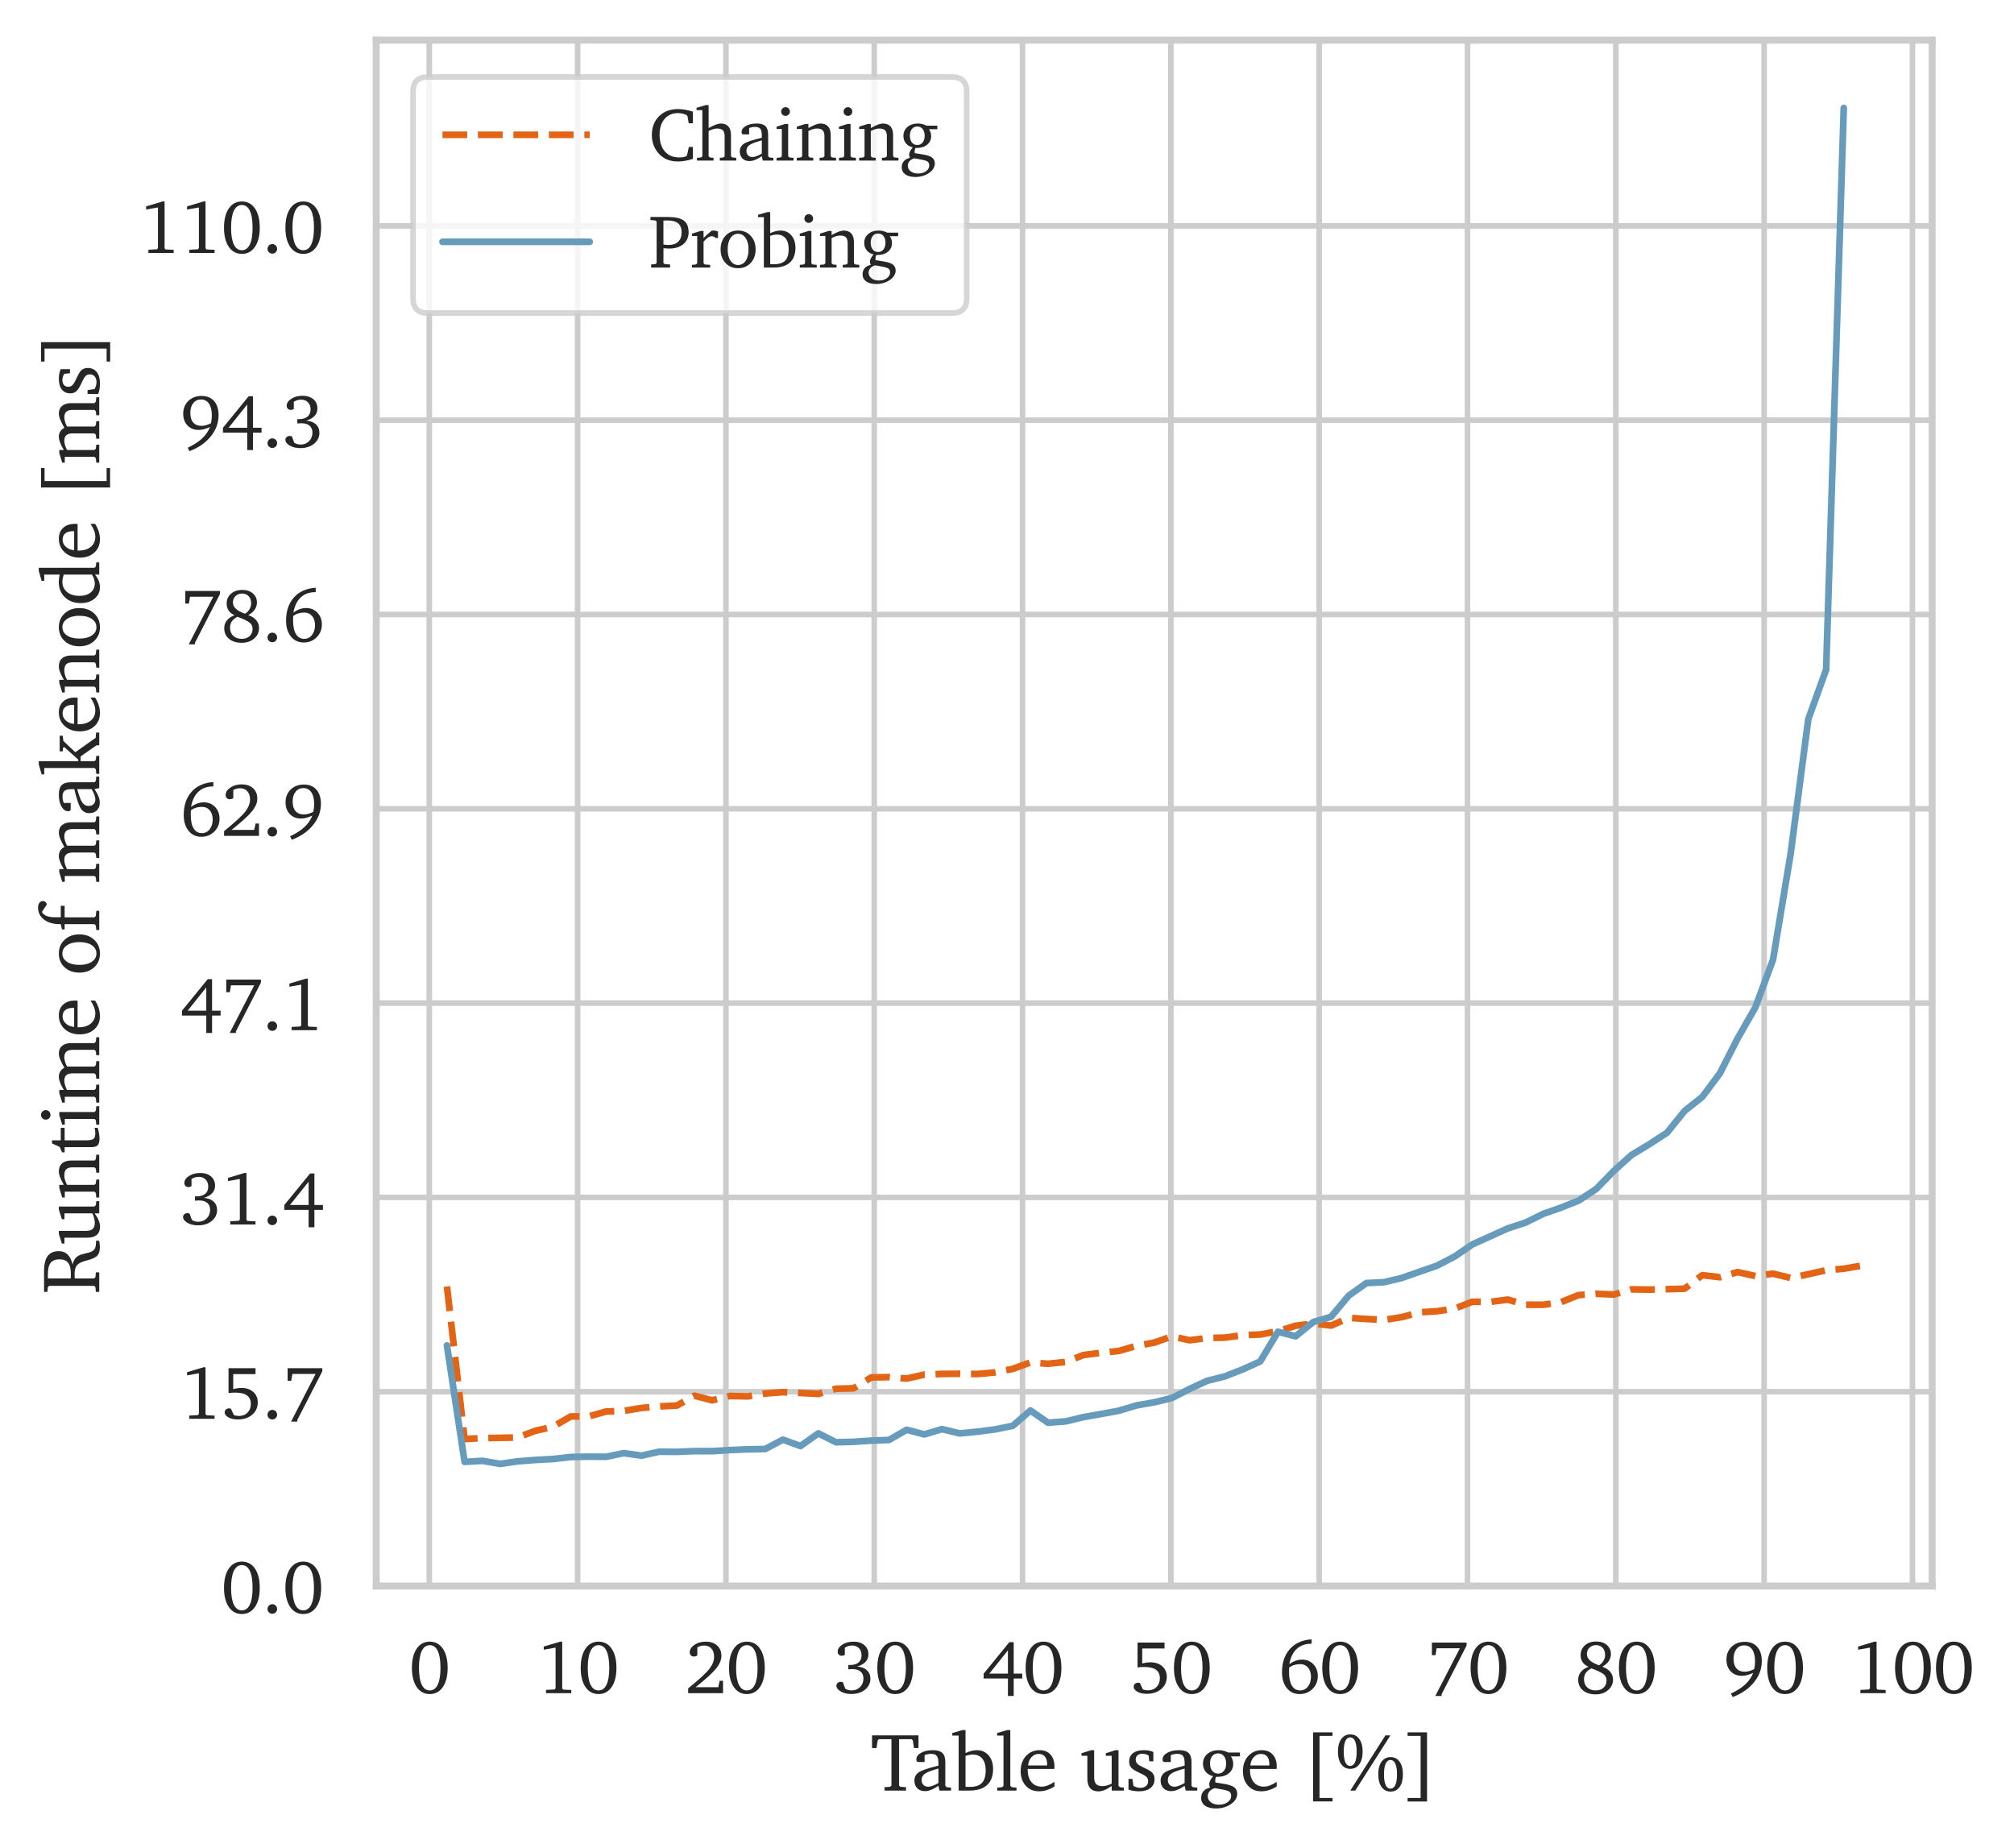 <?xml version="1.0" encoding="utf-8" standalone="no"?>
<!DOCTYPE svg PUBLIC "-//W3C//DTD SVG 1.1//EN"
  "http://www.w3.org/Graphics/SVG/1.1/DTD/svg11.dtd">
<svg xmlns:xlink="http://www.w3.org/1999/xlink" width="361.138pt" height="331.419pt" viewBox="0 0 361.138 331.419" xmlns="http://www.w3.org/2000/svg" version="1.1">
 <defs>
  <style type="text/css">*{stroke-linejoin: round; stroke-linecap: butt}</style>
 </defs>
 <g id="figure_1">
  <g id="patch_1">
   <path d="M 0 331.419 
L 361.138 331.419 
L 361.138 0 
L 0 0 
z
" style="fill: #ffffff"/>
  </g>
  <g id="axes_1">
   <g id="patch_2">
    <path d="M 67.461 284.4 
L 346.461 284.4 
L 346.461 7.2 
L 67.461 7.2 
z
" style="fill: #ffffff"/>
   </g>
   <g id="matplotlib.axis_1">
    <g id="xtick_1">
     <g id="line2d_1">
      <path d="M 76.978 284.4 
L 76.978 7.2 
" clip-path="url(#p700e9e96a9)" style="fill: none; stroke: #cccccc; stroke-linecap: round"/>
     </g>
     <g id="text_1">
      <!-- 0 -->
      <g style="fill: #262626" transform="translate(73.307 303.612) scale(0.132 -0.132)">
       <defs>
        <path id="Charter-Roman-30" d="M 1778 4072 
Q 1331 4072 1097 3580 
Q 863 3088 863 2144 
Q 863 1206 1097 718 
Q 1331 231 1778 231 
Q 2225 231 2456 720 
Q 2688 1209 2688 2150 
Q 2688 3094 2456 3583 
Q 2225 4072 1778 4072 
z
M 1778 4372 
Q 2484 4372 2890 3778 
Q 3297 3184 3297 2150 
Q 3297 1113 2889 517 
Q 2481 -78 1778 -78 
Q 1078 -78 670 517 
Q 263 1113 263 2150 
Q 263 3184 669 3778 
Q 1075 4372 1778 4372 
z
" transform="scale(0.016)"/>
       </defs>
       <use xlink:href="#Charter-Roman-30"/>
      </g>
     </g>
    </g>
    <g id="xtick_2">
     <g id="line2d_2">
      <path d="M 103.573 284.4 
L 103.573 7.2 
" clip-path="url(#p700e9e96a9)" style="fill: none; stroke: #cccccc; stroke-linecap: round"/>
     </g>
     <g id="text_2">
      <!-- 10 -->
      <g style="fill: #262626" transform="translate(96.232 303.612) scale(0.132 -0.132)">
       <defs>
        <path id="Charter-Roman-31" d="M 1991 4372 
L 2169 4372 
L 2169 397 
L 2247 300 
L 2938 269 
L 2938 0 
L 794 0 
L 794 275 
L 1528 313 
L 1606 422 
L 1606 3866 
L 603 3688 
L 603 3956 
L 1991 4372 
z
" transform="scale(0.016)"/>
       </defs>
       <use xlink:href="#Charter-Roman-31"/>
       <use xlink:href="#Charter-Roman-30" x="55.615"/>
      </g>
     </g>
    </g>
    <g id="xtick_3">
     <g id="line2d_3">
      <path d="M 130.168 284.4 
L 130.168 7.2 
" clip-path="url(#p700e9e96a9)" style="fill: none; stroke: #cccccc; stroke-linecap: round"/>
     </g>
     <g id="text_3">
      <!-- 20 -->
      <g style="fill: #262626" transform="translate(122.827 303.612) scale(0.132 -0.132)">
       <defs>
        <path id="Charter-Roman-32" d="M 903 506 
L 2828 506 
L 2944 1050 
L 3231 1050 
L 3231 0 
L 269 0 
L 269 403 
Q 1669 1541 2070 2062 
Q 2472 2584 2472 3078 
Q 2472 3531 2245 3787 
Q 2019 4044 1619 4044 
Q 1469 4044 1328 4006 
Q 1188 3969 1050 3891 
L 1050 3206 
Q 981 3159 909 3134 
Q 838 3109 763 3109 
Q 597 3109 500 3206 
Q 403 3303 403 3469 
Q 403 3828 801 4100 
Q 1200 4372 1759 4372 
Q 2369 4372 2730 4042 
Q 3091 3713 3091 3163 
Q 3091 2656 2652 2103 
Q 2213 1550 903 506 
z
" transform="scale(0.016)"/>
       </defs>
       <use xlink:href="#Charter-Roman-32"/>
       <use xlink:href="#Charter-Roman-30" x="55.615"/>
      </g>
     </g>
    </g>
    <g id="xtick_4">
     <g id="line2d_4">
      <path d="M 156.763 284.4 
L 156.763 7.2 
" clip-path="url(#p700e9e96a9)" style="fill: none; stroke: #cccccc; stroke-linecap: round"/>
     </g>
     <g id="text_4">
      <!-- 30 -->
      <g style="fill: #262626" transform="translate(149.422 303.612) scale(0.132 -0.132)">
       <defs>
        <path id="Charter-Roman-33" d="M 2028 2259 
Q 2553 2222 2851 1947 
Q 3150 1672 3150 1228 
Q 3150 669 2695 298 
Q 2241 -72 1528 -72 
Q 1006 -72 634 143 
Q 263 359 263 634 
Q 263 772 366 865 
Q 469 959 622 959 
Q 675 959 722 951 
Q 769 944 813 928 
L 1013 384 
Q 1141 306 1277 268 
Q 1413 231 1556 231 
Q 1988 231 2273 520 
Q 2559 809 2559 1241 
Q 2559 1625 2314 1833 
Q 2069 2041 1613 2041 
Q 1525 2041 1439 2034 
Q 1353 2028 1275 2016 
L 1275 2394 
Q 1297 2394 1340 2391 
Q 1384 2388 1409 2388 
Q 1884 2388 2142 2603 
Q 2400 2819 2400 3213 
Q 2400 3591 2178 3817 
Q 1956 4044 1588 4044 
Q 1416 4044 1266 3998 
Q 1116 3953 978 3859 
L 978 3256 
Q 922 3216 858 3195 
Q 794 3175 716 3175 
Q 563 3175 467 3270 
Q 372 3366 372 3519 
Q 372 3863 765 4117 
Q 1159 4372 1722 4372 
Q 2294 4372 2637 4078 
Q 2981 3784 2981 3297 
Q 2981 2922 2737 2658 
Q 2494 2394 2028 2259 
z
" transform="scale(0.016)"/>
       </defs>
       <use xlink:href="#Charter-Roman-33"/>
       <use xlink:href="#Charter-Roman-30" x="55.615"/>
      </g>
     </g>
    </g>
    <g id="xtick_5">
     <g id="line2d_5">
      <path d="M 183.358 284.4 
L 183.358 7.2 
" clip-path="url(#p700e9e96a9)" style="fill: none; stroke: #cccccc; stroke-linecap: round"/>
     </g>
     <g id="text_5">
      <!-- 40 -->
      <g style="fill: #262626" transform="translate(176.017 303.612) scale(0.132 -0.132)">
       <defs>
        <path id="Charter-Roman-34" d="M 2234 3634 
L 653 1656 
L 2234 1656 
L 2234 3634 
z
M 2356 4331 
L 2725 4331 
L 2725 1656 
L 3450 1656 
L 3450 1241 
L 2725 1241 
L 2725 -238 
L 2234 -238 
L 2234 1241 
L 172 1241 
L 172 1656 
L 2356 4331 
z
" transform="scale(0.016)"/>
       </defs>
       <use xlink:href="#Charter-Roman-34"/>
       <use xlink:href="#Charter-Roman-30" x="55.615"/>
      </g>
     </g>
    </g>
    <g id="xtick_6">
     <g id="line2d_6">
      <path d="M 209.953 284.4 
L 209.953 7.2 
" clip-path="url(#p700e9e96a9)" style="fill: none; stroke: #cccccc; stroke-linecap: round"/>
     </g>
     <g id="text_6">
      <!-- 50 -->
      <g style="fill: #262626" transform="translate(202.612 303.612) scale(0.132 -0.132)">
       <defs>
        <path id="Charter-Roman-35" d="M 647 4294 
L 2938 4294 
L 2938 3794 
L 1044 3794 
L 1044 2516 
Q 1225 2566 1397 2592 
Q 1569 2619 1728 2619 
Q 2363 2619 2745 2281 
Q 3128 1944 3128 1388 
Q 3128 750 2656 347 
Q 2184 -56 1422 -56 
Q 953 -56 636 120 
Q 319 297 319 544 
Q 319 694 423 789 
Q 528 884 691 884 
Q 719 884 756 879 
Q 794 875 847 863 
L 1100 313 
Q 1206 275 1314 256 
Q 1422 238 1528 238 
Q 1975 238 2258 523 
Q 2541 809 2541 1259 
Q 2541 1747 2214 1984 
Q 1888 2222 1209 2222 
Q 1031 2222 892 2212 
Q 753 2203 647 2181 
L 647 4294 
z
" transform="scale(0.016)"/>
       </defs>
       <use xlink:href="#Charter-Roman-35"/>
       <use xlink:href="#Charter-Roman-30" x="55.615"/>
      </g>
     </g>
    </g>
    <g id="xtick_7">
     <g id="line2d_7">
      <path d="M 236.548 284.4 
L 236.548 7.2 
" clip-path="url(#p700e9e96a9)" style="fill: none; stroke: #cccccc; stroke-linecap: round"/>
     </g>
     <g id="text_7">
      <!-- 60 -->
      <g style="fill: #262626" transform="translate(229.207 303.612) scale(0.132 -0.132)">
       <defs>
        <path id="Charter-Roman-36" d="M 928 2175 
Q 922 2106 919 2023 
Q 916 1941 916 1784 
Q 916 1034 1159 632 
Q 1403 231 1863 231 
Q 2263 231 2520 559 
Q 2778 888 2778 1394 
Q 2778 1881 2525 2172 
Q 2272 2463 1856 2463 
Q 1591 2463 1358 2391 
Q 1125 2319 928 2175 
z
M 2834 4569 
L 2834 4197 
L 2816 4197 
Q 2047 4197 1569 3755 
Q 1091 3313 941 2456 
Q 1191 2650 1467 2748 
Q 1744 2847 2028 2847 
Q 2606 2847 2982 2451 
Q 3359 2056 3359 1453 
Q 3359 803 2914 362 
Q 2469 -78 1813 -78 
Q 1141 -78 730 428 
Q 319 934 319 1772 
Q 319 3003 989 3748 
Q 1659 4494 2834 4569 
z
" transform="scale(0.016)"/>
       </defs>
       <use xlink:href="#Charter-Roman-36"/>
       <use xlink:href="#Charter-Roman-30" x="55.615"/>
      </g>
     </g>
    </g>
    <g id="xtick_8">
     <g id="line2d_8">
      <path d="M 263.143 284.4 
L 263.143 7.2 
" clip-path="url(#p700e9e96a9)" style="fill: none; stroke: #cccccc; stroke-linecap: round"/>
     </g>
     <g id="text_8">
      <!-- 70 -->
      <g style="fill: #262626" transform="translate(255.802 303.612) scale(0.132 -0.132)">
       <defs>
        <path id="Charter-Roman-37" d="M 453 4294 
L 3397 4294 
L 3397 4038 
L 1275 -97 
L 1275 -238 
L 744 -238 
L 2828 3809 
L 856 3809 
L 756 3225 
L 453 3225 
L 453 4294 
z
" transform="scale(0.016)"/>
       </defs>
       <use xlink:href="#Charter-Roman-37"/>
       <use xlink:href="#Charter-Roman-30" x="55.615"/>
      </g>
     </g>
    </g>
    <g id="xtick_9">
     <g id="line2d_9">
      <path d="M 289.738 284.4 
L 289.738 7.2 
" clip-path="url(#p700e9e96a9)" style="fill: none; stroke: #cccccc; stroke-linecap: round"/>
     </g>
     <g id="text_9">
      <!-- 80 -->
      <g style="fill: #262626" transform="translate(282.397 303.612) scale(0.132 -0.132)">
       <defs>
        <path id="Charter-Roman-38" d="M 1403 2106 
Q 1072 1931 923 1709 
Q 775 1488 775 1172 
Q 775 744 1048 487 
Q 1322 231 1778 231 
Q 2188 231 2438 465 
Q 2688 700 2688 1081 
Q 2688 1391 2453 1595 
Q 2219 1800 1403 2106 
z
M 2322 2247 
Q 2769 2091 3003 1808 
Q 3238 1525 3238 1147 
Q 3238 616 2820 256 
Q 2403 -103 1759 -103 
Q 1088 -103 684 236 
Q 281 575 281 1131 
Q 281 1516 503 1794 
Q 725 2072 1159 2241 
Q 828 2378 658 2629 
Q 488 2881 488 3225 
Q 488 3741 855 4062 
Q 1222 4384 1813 4384 
Q 2372 4384 2715 4086 
Q 3059 3788 3059 3309 
Q 3059 2988 2867 2709 
Q 2675 2431 2322 2247 
z
M 2053 2363 
Q 2297 2522 2431 2753 
Q 2566 2984 2566 3244 
Q 2566 3625 2356 3851 
Q 2147 4078 1791 4078 
Q 1463 4078 1241 3859 
Q 1019 3641 1019 3322 
Q 1019 3016 1266 2786 
Q 1513 2556 2053 2363 
z
" transform="scale(0.016)"/>
       </defs>
       <use xlink:href="#Charter-Roman-38"/>
       <use xlink:href="#Charter-Roman-30" x="55.615"/>
      </g>
     </g>
    </g>
    <g id="xtick_10">
     <g id="line2d_10">
      <path d="M 316.332 284.4 
L 316.332 7.2 
" clip-path="url(#p700e9e96a9)" style="fill: none; stroke: #cccccc; stroke-linecap: round"/>
     </g>
     <g id="text_10">
      <!-- 90 -->
      <g style="fill: #262626" transform="translate(308.992 303.612) scale(0.132 -0.132)">
       <defs>
        <path id="Charter-Roman-39" d="M 806 -331 
L 659 -38 
Q 1409 313 1875 745 
Q 2341 1178 2547 1722 
Q 2278 1597 2037 1534 
Q 1797 1472 1588 1472 
Q 1000 1472 637 1851 
Q 275 2231 275 2847 
Q 275 3513 712 3936 
Q 1150 4359 1838 4359 
Q 2513 4359 2895 3925 
Q 3278 3491 3278 2719 
Q 3278 1744 2617 925 
Q 1956 106 806 -331 
z
M 2631 2041 
Q 2669 2209 2687 2371 
Q 2706 2534 2706 2688 
Q 2706 3347 2465 3701 
Q 2225 4056 1778 4056 
Q 1375 4056 1126 3743 
Q 878 3431 878 2919 
Q 878 2388 1123 2103 
Q 1369 1819 1825 1819 
Q 2009 1819 2211 1873 
Q 2413 1928 2631 2041 
z
" transform="scale(0.016)"/>
       </defs>
       <use xlink:href="#Charter-Roman-39"/>
       <use xlink:href="#Charter-Roman-30" x="55.615"/>
      </g>
     </g>
    </g>
    <g id="xtick_11">
     <g id="line2d_11">
      <path d="M 342.927 284.4 
L 342.927 7.2 
" clip-path="url(#p700e9e96a9)" style="fill: none; stroke: #cccccc; stroke-linecap: round"/>
     </g>
     <g id="text_11">
      <!-- 100 -->
      <g style="fill: #262626" transform="translate(331.917 303.612) scale(0.132 -0.132)">
       <use xlink:href="#Charter-Roman-31"/>
       <use xlink:href="#Charter-Roman-30" x="55.615"/>
       <use xlink:href="#Charter-Roman-30" x="111.23"/>
      </g>
     </g>
    </g>
    <g id="text_12">
     <!-- Table usage [%] -->
     <g style="fill: #262626" transform="translate(156.131 321.083) scale(0.144 -0.144)">
      <defs>
       <path id="Charter-Roman-54" d="M 103 4294 
L 3719 4294 
L 3719 3309 
L 3366 3309 
L 3278 3903 
L 3188 4000 
L 2209 4000 
L 2209 384 
L 2316 294 
L 2747 263 
L 2747 0 
L 1075 0 
L 1075 263 
L 1503 294 
L 1613 384 
L 1613 4000 
L 634 4000 
L 544 3903 
L 453 3309 
L 103 3309 
L 103 4294 
z
" transform="scale(0.016)"/>
       <path id="Charter-Roman-61" d="M 2138 588 
L 2138 1716 
Q 1334 1494 1082 1309 
Q 831 1125 831 825 
Q 831 584 970 442 
Q 1109 300 1344 300 
Q 1494 300 1689 372 
Q 1884 444 2138 588 
z
M 2138 372 
Q 1828 159 1570 57 
Q 1313 -44 1088 -44 
Q 716 -44 492 181 
Q 269 406 269 775 
Q 269 1184 605 1418 
Q 941 1653 2138 1941 
L 2138 2144 
Q 2138 2547 2006 2703 
Q 1875 2859 1550 2859 
Q 1428 2859 1309 2834 
Q 1191 2809 1063 2759 
L 1063 2222 
L 622 2222 
Q 506 2222 464 2264 
Q 422 2306 422 2419 
Q 422 2731 783 2937 
Q 1144 3144 1716 3144 
Q 2219 3144 2447 2925 
Q 2675 2706 2675 2222 
L 2675 366 
L 2784 263 
L 3122 231 
L 3122 0 
L 2222 0 
L 2138 372 
z
" transform="scale(0.016)"/>
       <path id="Charter-Roman-62" d="M 1081 294 
Q 1181 291 1270 289 
Q 1359 288 1434 288 
Q 2063 288 2356 595 
Q 2650 903 2650 1563 
Q 2650 2159 2389 2481 
Q 2128 2803 1644 2803 
Q 1531 2803 1390 2778 
Q 1250 2753 1081 2700 
L 1081 294 
z
M 838 4709 
L 1081 4709 
L 1081 2919 
Q 1319 3031 1536 3087 
Q 1753 3144 1959 3144 
Q 2525 3144 2875 2739 
Q 3225 2334 3225 1684 
Q 3225 853 2754 426 
Q 2284 0 1369 0 
L 544 0 
L 544 4281 
L 50 4281 
L 50 4481 
L 838 4709 
z
" transform="scale(0.016)"/>
       <path id="Charter-Roman-6c" d="M 178 0 
L 178 231 
L 556 263 
L 666 366 
L 666 4281 
L 172 4281 
L 172 4481 
L 953 4709 
L 1197 4709 
L 1197 366 
L 1313 263 
L 1678 231 
L 1678 0 
L 178 0 
z
" transform="scale(0.016)"/>
       <path id="Charter-Roman-65" d="M 2297 1953 
L 2297 2053 
Q 2297 2441 2126 2647 
Q 1956 2853 1631 2853 
Q 1313 2853 1080 2598 
Q 847 2344 819 1953 
L 2297 1953 
z
M 2869 678 
L 2869 325 
Q 2584 138 2278 41 
Q 1972 -56 1663 -56 
Q 1028 -56 633 380 
Q 238 816 238 1516 
Q 238 2234 652 2689 
Q 1066 3144 1716 3144 
Q 2247 3144 2558 2805 
Q 2869 2466 2869 1881 
Q 2869 1803 2867 1762 
Q 2866 1722 2859 1684 
L 788 1684 
L 788 1613 
Q 788 1009 1078 657 
Q 1369 306 1863 306 
Q 2091 306 2336 397 
Q 2581 488 2869 678 
z
" transform="scale(0.016)"/>
       <path id="Charter-Roman-20" transform="scale(0.016)"/>
       <path id="Charter-Roman-75" d="M 909 3144 
L 1153 3144 
L 1153 1025 
Q 1153 675 1303 511 
Q 1453 347 1772 347 
Q 1950 347 2133 394 
Q 2316 441 2516 538 
L 2516 2706 
L 2059 2706 
L 2059 2906 
L 2803 3144 
L 3047 3144 
L 3047 366 
L 3163 263 
L 3463 231 
L 3463 0 
L 2516 0 
L 2516 359 
Q 2216 144 1961 40 
Q 1706 -63 1478 -63 
Q 1063 -63 842 189 
Q 622 441 622 916 
L 622 2706 
L 166 2706 
L 166 2906 
L 909 3144 
z
" transform="scale(0.016)"/>
       <path id="Charter-Roman-73" d="M 2203 3003 
L 2203 2278 
L 1888 2278 
L 1838 2731 
Q 1709 2800 1593 2834 
Q 1478 2869 1363 2869 
Q 1113 2869 972 2747 
Q 831 2625 831 2406 
Q 831 2228 943 2103 
Q 1056 1978 1375 1825 
Q 1425 1800 1528 1753 
Q 1891 1588 2053 1453 
Q 2172 1359 2234 1217 
Q 2297 1075 2297 903 
Q 2297 453 1980 198 
Q 1663 -56 1100 -56 
Q 869 -56 658 -23 
Q 447 9 269 78 
L 269 909 
L 575 909 
L 653 366 
Q 788 288 923 250 
Q 1059 213 1197 213 
Q 1469 213 1633 355 
Q 1797 497 1797 728 
Q 1797 922 1684 1048 
Q 1572 1175 1147 1369 
Q 666 1584 492 1775 
Q 319 1966 319 2247 
Q 319 2675 616 2909 
Q 913 3144 1453 3144 
Q 1669 3144 1855 3108 
Q 2041 3072 2203 3003 
z
" transform="scale(0.016)"/>
       <path id="Charter-Roman-67" d="M 1319 191 
Q 1059 113 914 -53 
Q 769 -219 769 -434 
Q 769 -722 1012 -911 
Q 1256 -1100 1638 -1100 
Q 2047 -1100 2319 -903 
Q 2591 -706 2591 -422 
Q 2591 -206 2472 -103 
Q 2353 0 1941 78 
L 1319 191 
z
M 1575 2894 
Q 1288 2894 1117 2680 
Q 947 2466 947 2106 
Q 947 1750 1120 1534 
Q 1294 1319 1575 1319 
Q 1856 1319 2029 1534 
Q 2203 1750 2203 2106 
Q 2203 2463 2031 2678 
Q 1859 2894 1575 2894 
z
M 2363 2963 
L 3278 2963 
L 3278 2663 
L 2572 2663 
Q 2666 2522 2709 2378 
Q 2753 2234 2753 2069 
Q 2753 1628 2412 1348 
Q 2072 1069 1528 1069 
L 1422 1069 
Q 1384 997 1367 925 
Q 1350 853 1350 781 
Q 1350 759 1356 688 
Q 1363 647 1363 628 
L 1978 531 
Q 2578 441 2822 261 
Q 3066 81 3066 -256 
Q 3066 -441 2964 -633 
Q 2863 -825 2681 -972 
Q 2428 -1178 2103 -1286 
Q 1778 -1394 1416 -1394 
Q 869 -1394 562 -1175 
Q 256 -956 256 -569 
Q 256 -259 440 -46 
Q 625 166 947 225 
Q 916 300 900 372 
Q 884 444 884 513 
Q 884 634 959 784 
Q 1034 934 1191 1119 
Q 825 1200 611 1461 
Q 397 1722 397 2088 
Q 397 2559 739 2851 
Q 1081 3144 1638 3144 
Q 1822 3144 2001 3098 
Q 2181 3053 2363 2963 
z
" transform="scale(0.016)"/>
       <path id="Charter-Roman-5b" d="M 891 4531 
L 2406 4531 
L 2406 4256 
L 1394 4256 
L 1394 -575 
L 2406 -575 
L 2406 -844 
L 891 -844 
L 891 4531 
z
" transform="scale(0.016)"/>
       <path id="Charter-Roman-25" d="M 4281 2381 
Q 4041 2381 3911 2095 
Q 3781 1809 3781 1269 
Q 3781 719 3907 436 
Q 4034 153 4281 153 
Q 4534 153 4664 436 
Q 4794 719 4794 1269 
Q 4794 1809 4662 2095 
Q 4531 2381 4281 2381 
z
M 4294 2606 
Q 4738 2606 4995 2247 
Q 5253 1888 5253 1269 
Q 5253 641 4997 281 
Q 4741 -78 4294 -78 
Q 3847 -78 3590 280 
Q 3334 638 3334 1269 
Q 3334 1888 3593 2247 
Q 3853 2606 4294 2606 
z
M 1147 4141 
Q 903 4141 775 3858 
Q 647 3575 647 3034 
Q 647 2484 773 2201 
Q 900 1919 1147 1919 
Q 1397 1919 1526 2203 
Q 1656 2488 1656 3034 
Q 1656 3575 1526 3858 
Q 1397 4141 1147 4141 
z
M 3891 4294 
L 4281 4294 
L 1544 0 
L 1159 0 
L 3891 4294 
z
M 1159 4372 
Q 1600 4372 1859 4012 
Q 2119 3653 2119 3034 
Q 2119 2406 1861 2048 
Q 1603 1691 1159 1691 
Q 713 1691 455 2047 
Q 197 2403 197 3034 
Q 197 3653 456 4012 
Q 716 4372 1159 4372 
z
" transform="scale(0.016)"/>
       <path id="Charter-Roman-5d" d="M 294 4531 
L 1806 4531 
L 1806 -850 
L 294 -850 
L 294 -575 
L 1306 -575 
L 1306 4256 
L 294 4256 
L 294 4531 
z
" transform="scale(0.016)"/>
      </defs>
      <use xlink:href="#Charter-Roman-54"/>
      <use xlink:href="#Charter-Roman-61" x="50.092"/>
      <use xlink:href="#Charter-Roman-62" x="100.775"/>
      <use xlink:href="#Charter-Roman-6c" x="154.682"/>
      <use xlink:href="#Charter-Roman-65" x="182.904"/>
      <use xlink:href="#Charter-Roman-20" x="232.025"/>
      <use xlink:href="#Charter-Roman-75" x="259.809"/>
      <use xlink:href="#Charter-Roman-73" x="316.693"/>
      <use xlink:href="#Charter-Roman-61" x="356.684"/>
      <use xlink:href="#Charter-Roman-67" x="407.367"/>
      <use xlink:href="#Charter-Roman-65" x="459.662"/>
      <use xlink:href="#Charter-Roman-20" x="508.783"/>
      <use xlink:href="#Charter-Roman-5b" x="536.566"/>
      <use xlink:href="#Charter-Roman-25" x="578.656"/>
      <use xlink:href="#Charter-Roman-5d" x="663.861"/>
     </g>
    </g>
   </g>
   <g id="matplotlib.axis_2">
    <g id="ytick_1">
     <g id="line2d_12">
      <path d="M 67.461 284.4 
L 346.461 284.4 
" clip-path="url(#p700e9e96a9)" style="fill: none; stroke: #cccccc; stroke-linecap: round"/>
     </g>
     <g id="text_13">
      <!-- 0.0 -->
      <g style="fill: #262626" transform="translate(39.613 289.256) scale(0.132 -0.132)">
       <defs>
        <path id="Charter-Roman-2e" d="M 891 756 
Q 1059 756 1176 637 
Q 1294 519 1294 347 
Q 1294 178 1175 61 
Q 1056 -56 891 -56 
Q 719 -56 600 59 
Q 481 175 481 347 
Q 481 516 600 636 
Q 719 756 891 756 
z
" transform="scale(0.016)"/>
       </defs>
       <use xlink:href="#Charter-Roman-30"/>
       <use xlink:href="#Charter-Roman-2e" x="55.615"/>
       <use xlink:href="#Charter-Roman-30" x="83.398"/>
      </g>
     </g>
    </g>
    <g id="ytick_2">
     <g id="line2d_13">
      <path d="M 67.461 249.558 
L 346.461 249.558 
" clip-path="url(#p700e9e96a9)" style="fill: none; stroke: #cccccc; stroke-linecap: round"/>
     </g>
     <g id="text_14">
      <!-- 15.7 -->
      <g style="fill: #262626" transform="translate(32.272 254.414) scale(0.132 -0.132)">
       <use xlink:href="#Charter-Roman-31"/>
       <use xlink:href="#Charter-Roman-35" x="55.615"/>
       <use xlink:href="#Charter-Roman-2e" x="111.23"/>
       <use xlink:href="#Charter-Roman-37" x="139.014"/>
      </g>
     </g>
    </g>
    <g id="ytick_3">
     <g id="line2d_14">
      <path d="M 67.461 214.716 
L 346.461 214.716 
" clip-path="url(#p700e9e96a9)" style="fill: none; stroke: #cccccc; stroke-linecap: round"/>
     </g>
     <g id="text_15">
      <!-- 31.4 -->
      <g style="fill: #262626" transform="translate(32.272 219.572) scale(0.132 -0.132)">
       <use xlink:href="#Charter-Roman-33"/>
       <use xlink:href="#Charter-Roman-31" x="55.615"/>
       <use xlink:href="#Charter-Roman-2e" x="111.23"/>
       <use xlink:href="#Charter-Roman-34" x="139.014"/>
      </g>
     </g>
    </g>
    <g id="ytick_4">
     <g id="line2d_15">
      <path d="M 67.461 179.873 
L 346.461 179.873 
" clip-path="url(#p700e9e96a9)" style="fill: none; stroke: #cccccc; stroke-linecap: round"/>
     </g>
     <g id="text_16">
      <!-- 47.1 -->
      <g style="fill: #262626" transform="translate(32.272 184.73) scale(0.132 -0.132)">
       <use xlink:href="#Charter-Roman-34"/>
       <use xlink:href="#Charter-Roman-37" x="55.615"/>
       <use xlink:href="#Charter-Roman-2e" x="111.23"/>
       <use xlink:href="#Charter-Roman-31" x="139.014"/>
      </g>
     </g>
    </g>
    <g id="ytick_5">
     <g id="line2d_16">
      <path d="M 67.461 145.031 
L 346.461 145.031 
" clip-path="url(#p700e9e96a9)" style="fill: none; stroke: #cccccc; stroke-linecap: round"/>
     </g>
     <g id="text_17">
      <!-- 62.9 -->
      <g style="fill: #262626" transform="translate(32.272 149.887) scale(0.132 -0.132)">
       <use xlink:href="#Charter-Roman-36"/>
       <use xlink:href="#Charter-Roman-32" x="55.615"/>
       <use xlink:href="#Charter-Roman-2e" x="111.23"/>
       <use xlink:href="#Charter-Roman-39" x="139.014"/>
      </g>
     </g>
    </g>
    <g id="ytick_6">
     <g id="line2d_17">
      <path d="M 67.461 110.189 
L 346.461 110.189 
" clip-path="url(#p700e9e96a9)" style="fill: none; stroke: #cccccc; stroke-linecap: round"/>
     </g>
     <g id="text_18">
      <!-- 78.6 -->
      <g style="fill: #262626" transform="translate(32.272 115.045) scale(0.132 -0.132)">
       <use xlink:href="#Charter-Roman-37"/>
       <use xlink:href="#Charter-Roman-38" x="55.615"/>
       <use xlink:href="#Charter-Roman-2e" x="111.23"/>
       <use xlink:href="#Charter-Roman-36" x="139.014"/>
      </g>
     </g>
    </g>
    <g id="ytick_7">
     <g id="line2d_18">
      <path d="M 67.461 75.347 
L 346.461 75.347 
" clip-path="url(#p700e9e96a9)" style="fill: none; stroke: #cccccc; stroke-linecap: round"/>
     </g>
     <g id="text_19">
      <!-- 94.3 -->
      <g style="fill: #262626" transform="translate(32.272 80.203) scale(0.132 -0.132)">
       <use xlink:href="#Charter-Roman-39"/>
       <use xlink:href="#Charter-Roman-34" x="55.615"/>
       <use xlink:href="#Charter-Roman-2e" x="111.23"/>
       <use xlink:href="#Charter-Roman-33" x="139.014"/>
      </g>
     </g>
    </g>
    <g id="ytick_8">
     <g id="line2d_19">
      <path d="M 67.461 40.505 
L 346.461 40.505 
" clip-path="url(#p700e9e96a9)" style="fill: none; stroke: #cccccc; stroke-linecap: round"/>
     </g>
     <g id="text_20">
      <!-- 110.0 -->
      <g style="fill: #262626" transform="translate(24.932 45.361) scale(0.132 -0.132)">
       <use xlink:href="#Charter-Roman-31"/>
       <use xlink:href="#Charter-Roman-31" x="55.615"/>
       <use xlink:href="#Charter-Roman-30" x="111.23"/>
       <use xlink:href="#Charter-Roman-2e" x="166.846"/>
       <use xlink:href="#Charter-Roman-30" x="194.629"/>
      </g>
     </g>
    </g>
    <g id="text_21">
     <!-- Runtime of makenode [ms] -->
     <g style="fill: #262626" transform="translate(17.795 232.152) rotate(-90) scale(0.144 -0.144)">
      <defs>
       <path id="Charter-Roman-52" d="M 1259 4000 
L 1259 2216 
Q 1356 2213 1443 2211 
Q 1531 2209 1613 2209 
Q 2206 2209 2476 2418 
Q 2747 2628 2747 3091 
Q 2747 3569 2469 3784 
Q 2191 4000 1569 4000 
L 1259 4000 
z
M 213 4294 
L 1844 4294 
Q 2628 4294 3006 4011 
Q 3384 3728 3384 3144 
Q 3384 2728 3125 2461 
Q 2866 2194 2350 2081 
Q 2591 2016 2753 1911 
Q 2916 1806 3009 1650 
Q 3116 1478 3191 1145 
Q 3266 813 3309 703 
Q 3406 441 3575 345 
Q 3744 250 4141 250 
L 4197 250 
L 4197 6 
Q 4053 -22 3931 -36 
Q 3809 -50 3700 -50 
Q 3478 -50 3320 -4 
Q 3163 41 3053 134 
Q 2825 334 2675 916 
Q 2619 1125 2584 1228 
Q 2456 1619 2239 1769 
Q 2022 1919 1581 1919 
Q 1488 1919 1281 1909 
L 1259 1906 
L 1259 384 
L 1369 294 
L 1734 263 
L 1734 0 
L 213 0 
L 213 263 
L 575 294 
L 684 384 
L 684 3909 
L 575 4000 
L 213 4038 
L 213 4294 
z
" transform="scale(0.016)"/>
       <path id="Charter-Roman-6e" d="M 191 0 
L 191 231 
L 538 263 
L 647 366 
L 647 2681 
L 191 2681 
L 191 2881 
L 934 3109 
L 1178 3109 
L 1178 2759 
Q 1563 2972 1797 3058 
Q 2031 3144 2209 3144 
Q 2628 3144 2850 2894 
Q 3072 2644 3072 2169 
L 3072 366 
L 3181 263 
L 3525 231 
L 3525 0 
L 2125 0 
L 2125 231 
L 2431 263 
L 2541 366 
L 2541 2059 
Q 2541 2419 2392 2569 
Q 2244 2719 1894 2719 
Q 1741 2719 1562 2667 
Q 1384 2616 1178 2509 
L 1178 366 
L 1288 263 
L 1594 231 
L 1594 0 
L 191 0 
z
" transform="scale(0.016)"/>
       <path id="Charter-Roman-74" d="M 563 2694 
L 159 2694 
L 159 2894 
L 581 3078 
L 856 3675 
L 1094 3675 
L 1094 2994 
L 2069 2994 
L 2069 2694 
L 1094 2694 
L 1094 1006 
Q 1094 591 1209 448 
Q 1325 306 1625 306 
Q 1728 306 1839 318 
Q 1950 331 2069 359 
L 2069 122 
Q 1850 53 1637 17 
Q 1425 -19 1228 -19 
Q 859 -19 711 120 
Q 563 259 563 628 
L 563 2694 
z
" transform="scale(0.016)"/>
       <path id="Charter-Roman-69" d="M 959 3109 
L 1209 3109 
L 1209 366 
L 1319 263 
L 1663 231 
L 1663 0 
L 225 0 
L 225 231 
L 563 263 
L 672 366 
L 672 2681 
L 225 2681 
L 225 2881 
L 959 3109 
z
M 984 4531 
Q 1141 4531 1248 4422 
Q 1356 4313 1356 4159 
Q 1356 4006 1248 3900 
Q 1141 3794 984 3794 
Q 831 3794 723 3900 
Q 616 4006 616 4159 
Q 616 4316 723 4423 
Q 831 4531 984 4531 
z
" transform="scale(0.016)"/>
       <path id="Charter-Roman-6d" d="M 2906 2713 
Q 3275 2931 3547 3037 
Q 3819 3144 4006 3144 
Q 4394 3144 4609 2892 
Q 4825 2641 4825 2188 
L 4825 2169 
L 4825 366 
L 4941 263 
L 5281 231 
L 5281 0 
L 3884 0 
L 3884 231 
L 4184 263 
L 4300 366 
L 4300 2059 
Q 4300 2400 4159 2559 
Q 4019 2719 3725 2719 
Q 3578 2719 3398 2667 
Q 3219 2616 3003 2509 
L 3003 366 
L 3116 263 
L 3419 231 
L 3419 0 
L 2053 0 
L 2053 231 
L 2363 263 
L 2472 366 
L 2472 2059 
Q 2472 2397 2333 2558 
Q 2194 2719 1906 2719 
Q 1750 2719 1570 2667 
Q 1391 2616 1178 2509 
L 1178 366 
L 1288 263 
L 1594 231 
L 1594 0 
L 191 0 
L 191 231 
L 538 263 
L 647 366 
L 647 2681 
L 191 2681 
L 191 2881 
L 934 3109 
L 1178 3109 
L 1178 2759 
Q 1513 2956 1761 3050 
Q 2009 3144 2203 3144 
Q 2438 3144 2617 3034 
Q 2797 2925 2906 2713 
z
" transform="scale(0.016)"/>
       <path id="Charter-Roman-6f" d="M 1722 2869 
Q 1322 2869 1080 2508 
Q 838 2147 838 1544 
Q 838 941 1081 580 
Q 1325 219 1722 219 
Q 2125 219 2369 578 
Q 2613 938 2613 1544 
Q 2613 2144 2367 2506 
Q 2122 2869 1722 2869 
z
M 1722 3144 
Q 2375 3144 2794 2695 
Q 3213 2247 3213 1544 
Q 3213 841 2792 392 
Q 2372 -56 1722 -56 
Q 1072 -56 655 391 
Q 238 838 238 1544 
Q 238 2250 652 2697 
Q 1066 3144 1722 3144 
z
" transform="scale(0.016)"/>
       <path id="Charter-Roman-66" d="M 184 0 
L 184 231 
L 525 263 
L 641 366 
L 641 2694 
L 231 2694 
L 231 2900 
L 641 2994 
L 641 3066 
Q 641 3838 997 4300 
Q 1353 4763 1941 4763 
Q 2156 4763 2297 4658 
Q 2438 4553 2438 4397 
Q 2438 4281 2369 4195 
Q 2300 4109 2175 4078 
L 1594 4459 
Q 1388 4366 1283 4114 
Q 1178 3863 1178 3463 
L 1178 2994 
L 2069 2994 
L 2069 2694 
L 1172 2694 
L 1172 366 
L 1281 263 
L 1678 231 
L 1678 0 
L 184 0 
z
" transform="scale(0.016)"/>
       <path id="Charter-Roman-6b" d="M 159 0 
L 159 231 
L 506 263 
L 616 366 
L 616 4281 
L 122 4281 
L 122 4481 
L 903 4709 
L 1147 4709 
L 1147 1631 
L 1269 1631 
L 2247 2725 
L 2203 2816 
L 1913 2841 
L 1913 3078 
L 3128 3078 
L 3128 2841 
L 2719 2791 
L 1844 1863 
L 2969 275 
L 3378 244 
L 3378 0 
L 2381 0 
L 2381 213 
L 1516 1453 
L 1147 1453 
L 1147 366 
L 1259 263 
L 1563 231 
L 1563 0 
L 159 0 
z
" transform="scale(0.016)"/>
       <path id="Charter-Roman-64" d="M 2450 569 
L 2450 2766 
Q 2275 2816 2136 2842 
Q 1997 2869 1888 2869 
Q 1397 2869 1095 2506 
Q 794 2144 794 1550 
Q 794 997 1055 672 
Q 1316 347 1753 347 
Q 1922 347 2095 401 
Q 2269 456 2450 569 
z
M 2450 4281 
L 1959 4281 
L 1959 4481 
L 2741 4709 
L 2981 4709 
L 2981 366 
L 3091 263 
L 3397 231 
L 3397 0 
L 2450 0 
L 2450 331 
Q 2200 131 1962 37 
Q 1725 -56 1466 -56 
Q 928 -56 579 364 
Q 231 784 231 1441 
Q 231 2203 689 2676 
Q 1147 3150 1881 3150 
Q 2009 3150 2153 3131 
Q 2297 3113 2450 3078 
L 2450 4281 
z
" transform="scale(0.016)"/>
      </defs>
      <use xlink:href="#Charter-Roman-52"/>
      <use xlink:href="#Charter-Roman-75" x="60.975"/>
      <use xlink:href="#Charter-Roman-6e" x="117.859"/>
      <use xlink:href="#Charter-Roman-74" x="174.646"/>
      <use xlink:href="#Charter-Roman-69" x="208.045"/>
      <use xlink:href="#Charter-Roman-6d" x="236.023"/>
      <use xlink:href="#Charter-Roman-65" x="320.301"/>
      <use xlink:href="#Charter-Roman-20" x="369.422"/>
      <use xlink:href="#Charter-Roman-6f" x="397.205"/>
      <use xlink:href="#Charter-Roman-66" x="451.111"/>
      <use xlink:href="#Charter-Roman-20" x="483.191"/>
      <use xlink:href="#Charter-Roman-6d" x="510.975"/>
      <use xlink:href="#Charter-Roman-61" x="595.252"/>
      <use xlink:href="#Charter-Roman-6b" x="645.936"/>
      <use xlink:href="#Charter-Roman-65" x="697.645"/>
      <use xlink:href="#Charter-Roman-6e" x="746.766"/>
      <use xlink:href="#Charter-Roman-6f" x="803.553"/>
      <use xlink:href="#Charter-Roman-64" x="857.459"/>
      <use xlink:href="#Charter-Roman-65" x="913.953"/>
      <use xlink:href="#Charter-Roman-20" x="963.074"/>
      <use xlink:href="#Charter-Roman-5b" x="990.857"/>
      <use xlink:href="#Charter-Roman-6d" x="1032.947"/>
      <use xlink:href="#Charter-Roman-73" x="1117.225"/>
      <use xlink:href="#Charter-Roman-5d" x="1157.215"/>
     </g>
    </g>
   </g>
   <g id="line2d_20">
    <path d="M 80.142 230.684 
L 83.307 258.049 
L 86.499 257.872 
L 89.663 257.83 
L 92.828 257.766 
L 95.993 256.569 
L 99.158 255.842 
L 102.349 253.989 
L 105.514 254.007 
L 108.679 253.112 
L 111.844 253.002 
L 115.035 252.472 
L 118.2 252.191 
L 121.365 252.048 
L 124.529 250.277 
L 127.694 251.1 
L 130.886 250.324 
L 134.05 250.402 
L 137.215 249.883 
L 140.38 249.639 
L 143.545 249.784 
L 146.736 249.954 
L 149.901 249.023 
L 153.066 248.949 
L 156.231 246.998 
L 159.395 246.944 
L 162.587 247.2 
L 165.752 246.488 
L 168.917 246.37 
L 172.081 246.338 
L 175.246 246.387 
L 178.438 246.091 
L 181.602 245.465 
L 184.767 244.312 
L 187.932 244.549 
L 191.123 244.216 
L 194.288 242.977 
L 197.453 242.583 
L 200.618 242.25 
L 203.783 241.334 
L 206.974 240.753 
L 210.139 239.639 
L 213.304 240.329 
L 216.468 239.935 
L 219.633 239.861 
L 222.825 239.422 
L 225.989 239.297 
L 229.154 238.71 
L 232.319 237.732 
L 235.484 237.331 
L 238.675 237.7 
L 241.84 236.311 
L 245.005 236.515 
L 248.17 236.693 
L 251.361 236.185 
L 254.526 235.325 
L 257.691 235.126 
L 260.855 234.65 
L 264.02 233.426 
L 267.212 233.453 
L 270.376 233.042 
L 273.541 233.965 
L 276.706 233.968 
L 279.871 233.51 
L 283.062 232.231 
L 286.227 231.999 
L 289.392 232.135 
L 292.557 231.204 
L 295.721 231.255 
L 298.913 231.172 
L 302.078 231.088 
L 305.242 228.656 
L 308.407 229.033 
L 311.572 228.107 
L 314.763 228.816 
L 317.928 228.39 
L 321.093 229.164 
L 324.258 228.491 
L 327.449 227.779 
L 330.614 227.506 
L 333.779 226.956 
" clip-path="url(#p700e9e96a9)" style="fill: none; stroke-dasharray: 4.44,1.92; stroke-dashoffset: 0; stroke: #e36414; stroke-width: 1.2"/>
   </g>
   <g id="line2d_21">
    <path d="M 80.142 241.258 
L 83.307 262.139 
L 86.499 261.952 
L 89.663 262.499 
L 92.828 262.045 
L 95.993 261.801 
L 99.158 261.627 
L 102.349 261.269 
L 105.514 261.203 
L 108.679 261.23 
L 111.844 260.572 
L 115.035 261.023 
L 118.2 260.318 
L 121.365 260.346 
L 124.529 260.212 
L 127.694 260.22 
L 130.886 260.023 
L 134.05 259.897 
L 137.215 259.838 
L 140.38 258.158 
L 143.545 259.296 
L 146.736 257.027 
L 149.901 258.621 
L 153.066 258.542 
L 156.231 258.33 
L 159.395 258.217 
L 162.587 256.384 
L 165.752 257.214 
L 168.917 256.268 
L 172.081 257.039 
L 175.246 256.729 
L 178.438 256.315 
L 181.602 255.679 
L 184.767 252.93 
L 187.932 255.123 
L 191.123 254.874 
L 194.288 254.11 
L 197.453 253.551 
L 200.618 252.972 
L 203.783 252.019 
L 206.974 251.459 
L 210.139 250.693 
L 213.304 249.062 
L 216.468 247.606 
L 219.633 246.808 
L 222.825 245.559 
L 225.989 244.118 
L 229.154 238.809 
L 232.319 239.622 
L 235.484 237.067 
L 238.675 236.123 
L 241.84 232.334 
L 245.005 230.083 
L 248.17 229.918 
L 251.361 229.166 
L 254.526 228.048 
L 257.691 226.947 
L 260.855 225.303 
L 264.02 223.143 
L 267.212 221.699 
L 270.376 220.273 
L 273.541 219.24 
L 276.706 217.671 
L 279.871 216.567 
L 283.062 215.294 
L 286.227 213.2 
L 289.392 209.953 
L 292.557 207.107 
L 295.721 205.196 
L 298.913 203.121 
L 302.078 199.204 
L 305.242 196.696 
L 308.407 192.456 
L 311.572 186.231 
L 314.763 180.631 
L 317.928 172.09 
L 321.093 153.044 
L 324.258 128.93 
L 327.449 120.083 
L 330.614 19.357 
" clip-path="url(#p700e9e96a9)" style="fill: none; stroke: #669bbc; stroke-width: 1.2; stroke-linecap: round"/>
   </g>
   <g id="patch_3">
    <path d="M 67.461 284.4 
L 67.461 7.2 
" style="fill: none; stroke: #cccccc; stroke-width: 1.25; stroke-linejoin: miter; stroke-linecap: square"/>
   </g>
   <g id="patch_4">
    <path d="M 346.461 284.4 
L 346.461 7.2 
" style="fill: none; stroke: #cccccc; stroke-width: 1.25; stroke-linejoin: miter; stroke-linecap: square"/>
   </g>
   <g id="patch_5">
    <path d="M 67.461 284.4 
L 346.461 284.4 
" style="fill: none; stroke: #cccccc; stroke-width: 1.25; stroke-linejoin: miter; stroke-linecap: square"/>
   </g>
   <g id="patch_6">
    <path d="M 67.461 7.2 
L 346.461 7.2 
" style="fill: none; stroke: #cccccc; stroke-width: 1.25; stroke-linejoin: miter; stroke-linecap: square"/>
   </g>
   <g id="legend_1">
    <g id="patch_7">
     <path d="M 76.701 56.135 
L 170.697 56.135 
Q 173.337 56.135 173.337 53.495 
L 173.337 16.44 
Q 173.337 13.8 170.697 13.8 
L 76.701 13.8 
Q 74.061 13.8 74.061 16.44 
L 74.061 53.495 
Q 74.061 56.135 76.701 56.135 
z
" style="fill: #ffffff; opacity: 0.8; stroke: #cccccc; stroke-linejoin: miter"/>
    </g>
    <g id="line2d_22">
     <path d="M 79.341 24.172 
L 92.541 24.172 
L 105.741 24.172 
" style="fill: none; stroke-dasharray: 4.44,1.92; stroke-dashoffset: 0; stroke: #e36414; stroke-width: 1.2"/>
    </g>
    <g id="text_22">
     <!-- Chaining -->
     <g style="fill: #262626" transform="translate(116.301 28.792) scale(0.132 -0.132)">
      <defs>
       <path id="Charter-Roman-43" d="M 3763 147 
Q 3447 38 3119 -20 
Q 2791 -78 2472 -78 
Q 2156 -78 1881 -12 
Q 1606 53 1381 178 
Q 866 472 570 998 
Q 275 1525 275 2150 
Q 275 3150 886 3761 
Q 1497 4372 2497 4372 
Q 2784 4372 3101 4317 
Q 3419 4263 3763 4153 
L 3763 3169 
L 3406 3169 
L 3309 3750 
L 3225 3866 
Q 3041 3950 2866 3990 
Q 2691 4031 2509 4031 
Q 1784 4031 1359 3537 
Q 934 3044 934 2194 
Q 934 1291 1378 777 
Q 1822 263 2606 263 
Q 2744 263 2883 283 
Q 3022 303 3163 347 
L 3263 447 
L 3419 1159 
L 3763 1159 
L 3763 147 
z
" transform="scale(0.016)"/>
       <path id="Charter-Roman-68" d="M 903 4709 
L 1147 4709 
L 1147 2759 
Q 1525 2969 1764 3056 
Q 2003 3144 2181 3144 
Q 2603 3144 2825 2894 
Q 3047 2644 3047 2169 
L 3047 366 
L 3156 263 
L 3494 231 
L 3494 0 
L 2100 0 
L 2100 231 
L 2400 263 
L 2509 366 
L 2509 2059 
Q 2509 2419 2359 2569 
Q 2209 2719 1863 2719 
Q 1709 2719 1531 2667 
Q 1353 2616 1147 2509 
L 1147 366 
L 1259 263 
L 1563 231 
L 1563 0 
L 159 0 
L 159 231 
L 506 263 
L 616 366 
L 616 4281 
L 122 4281 
L 122 4481 
L 903 4709 
z
" transform="scale(0.016)"/>
      </defs>
      <use xlink:href="#Charter-Roman-43"/>
      <use xlink:href="#Charter-Roman-68" x="63.184"/>
      <use xlink:href="#Charter-Roman-61" x="119.58"/>
      <use xlink:href="#Charter-Roman-69" x="170.264"/>
      <use xlink:href="#Charter-Roman-6e" x="198.242"/>
      <use xlink:href="#Charter-Roman-69" x="255.029"/>
      <use xlink:href="#Charter-Roman-6e" x="283.008"/>
      <use xlink:href="#Charter-Roman-67" x="339.795"/>
     </g>
    </g>
    <g id="line2d_23">
     <path d="M 79.341 43.36 
L 92.541 43.36 
L 105.741 43.36 
" style="fill: none; stroke: #669bbc; stroke-width: 1.2; stroke-linecap: round"/>
    </g>
    <g id="text_23">
     <!-- Probing -->
     <g style="fill: #262626" transform="translate(116.301 47.98) scale(0.132 -0.132)">
      <defs>
       <path id="Charter-Roman-50" d="M 1259 1953 
Q 1434 1934 1529 1926 
Q 1625 1919 1684 1919 
Q 2231 1919 2517 2197 
Q 2803 2475 2803 3003 
Q 2803 3513 2508 3756 
Q 2213 4000 1594 4000 
Q 1463 4000 1392 3997 
Q 1322 3994 1259 3988 
L 1259 1953 
z
M 213 0 
L 213 263 
L 575 294 
L 684 384 
L 684 3909 
L 575 4000 
L 159 4038 
L 159 4294 
L 1619 4294 
Q 2581 4294 2989 3991 
Q 3397 3688 3397 2988 
Q 3397 2363 2948 1988 
Q 2500 1613 1741 1613 
Q 1663 1613 1550 1620 
Q 1438 1628 1263 1644 
L 1259 384 
L 1369 294 
L 1825 263 
L 1825 0 
L 213 0 
z
" transform="scale(0.016)"/>
       <path id="Charter-Roman-72" d="M 191 0 
L 191 231 
L 531 263 
L 641 366 
L 641 2681 
L 191 2681 
L 191 2881 
L 934 3109 
L 1178 3109 
L 1178 2509 
Q 1334 2669 1504 2823 
Q 1675 2978 1863 3128 
Q 1891 3138 1923 3141 
Q 1956 3144 2022 3144 
Q 2119 3144 2212 3123 
Q 2306 3103 2406 3059 
L 2406 2509 
L 2203 2509 
Q 2141 2584 2058 2623 
Q 1975 2663 1875 2663 
Q 1722 2663 1551 2548 
Q 1381 2434 1178 2194 
L 1178 366 
L 1288 263 
L 1734 231 
L 1734 0 
L 191 0 
z
" transform="scale(0.016)"/>
      </defs>
      <use xlink:href="#Charter-Roman-50"/>
      <use xlink:href="#Charter-Roman-72" x="55.811"/>
      <use xlink:href="#Charter-Roman-6f" x="93.994"/>
      <use xlink:href="#Charter-Roman-62" x="147.9"/>
      <use xlink:href="#Charter-Roman-69" x="201.807"/>
      <use xlink:href="#Charter-Roman-6e" x="229.785"/>
      <use xlink:href="#Charter-Roman-67" x="286.572"/>
     </g>
    </g>
   </g>
  </g>
 </g>
 <defs>
  <clipPath id="p700e9e96a9">
   <rect x="67.461" y="7.2" width="279" height="277.2"/>
  </clipPath>
 </defs>
</svg>
